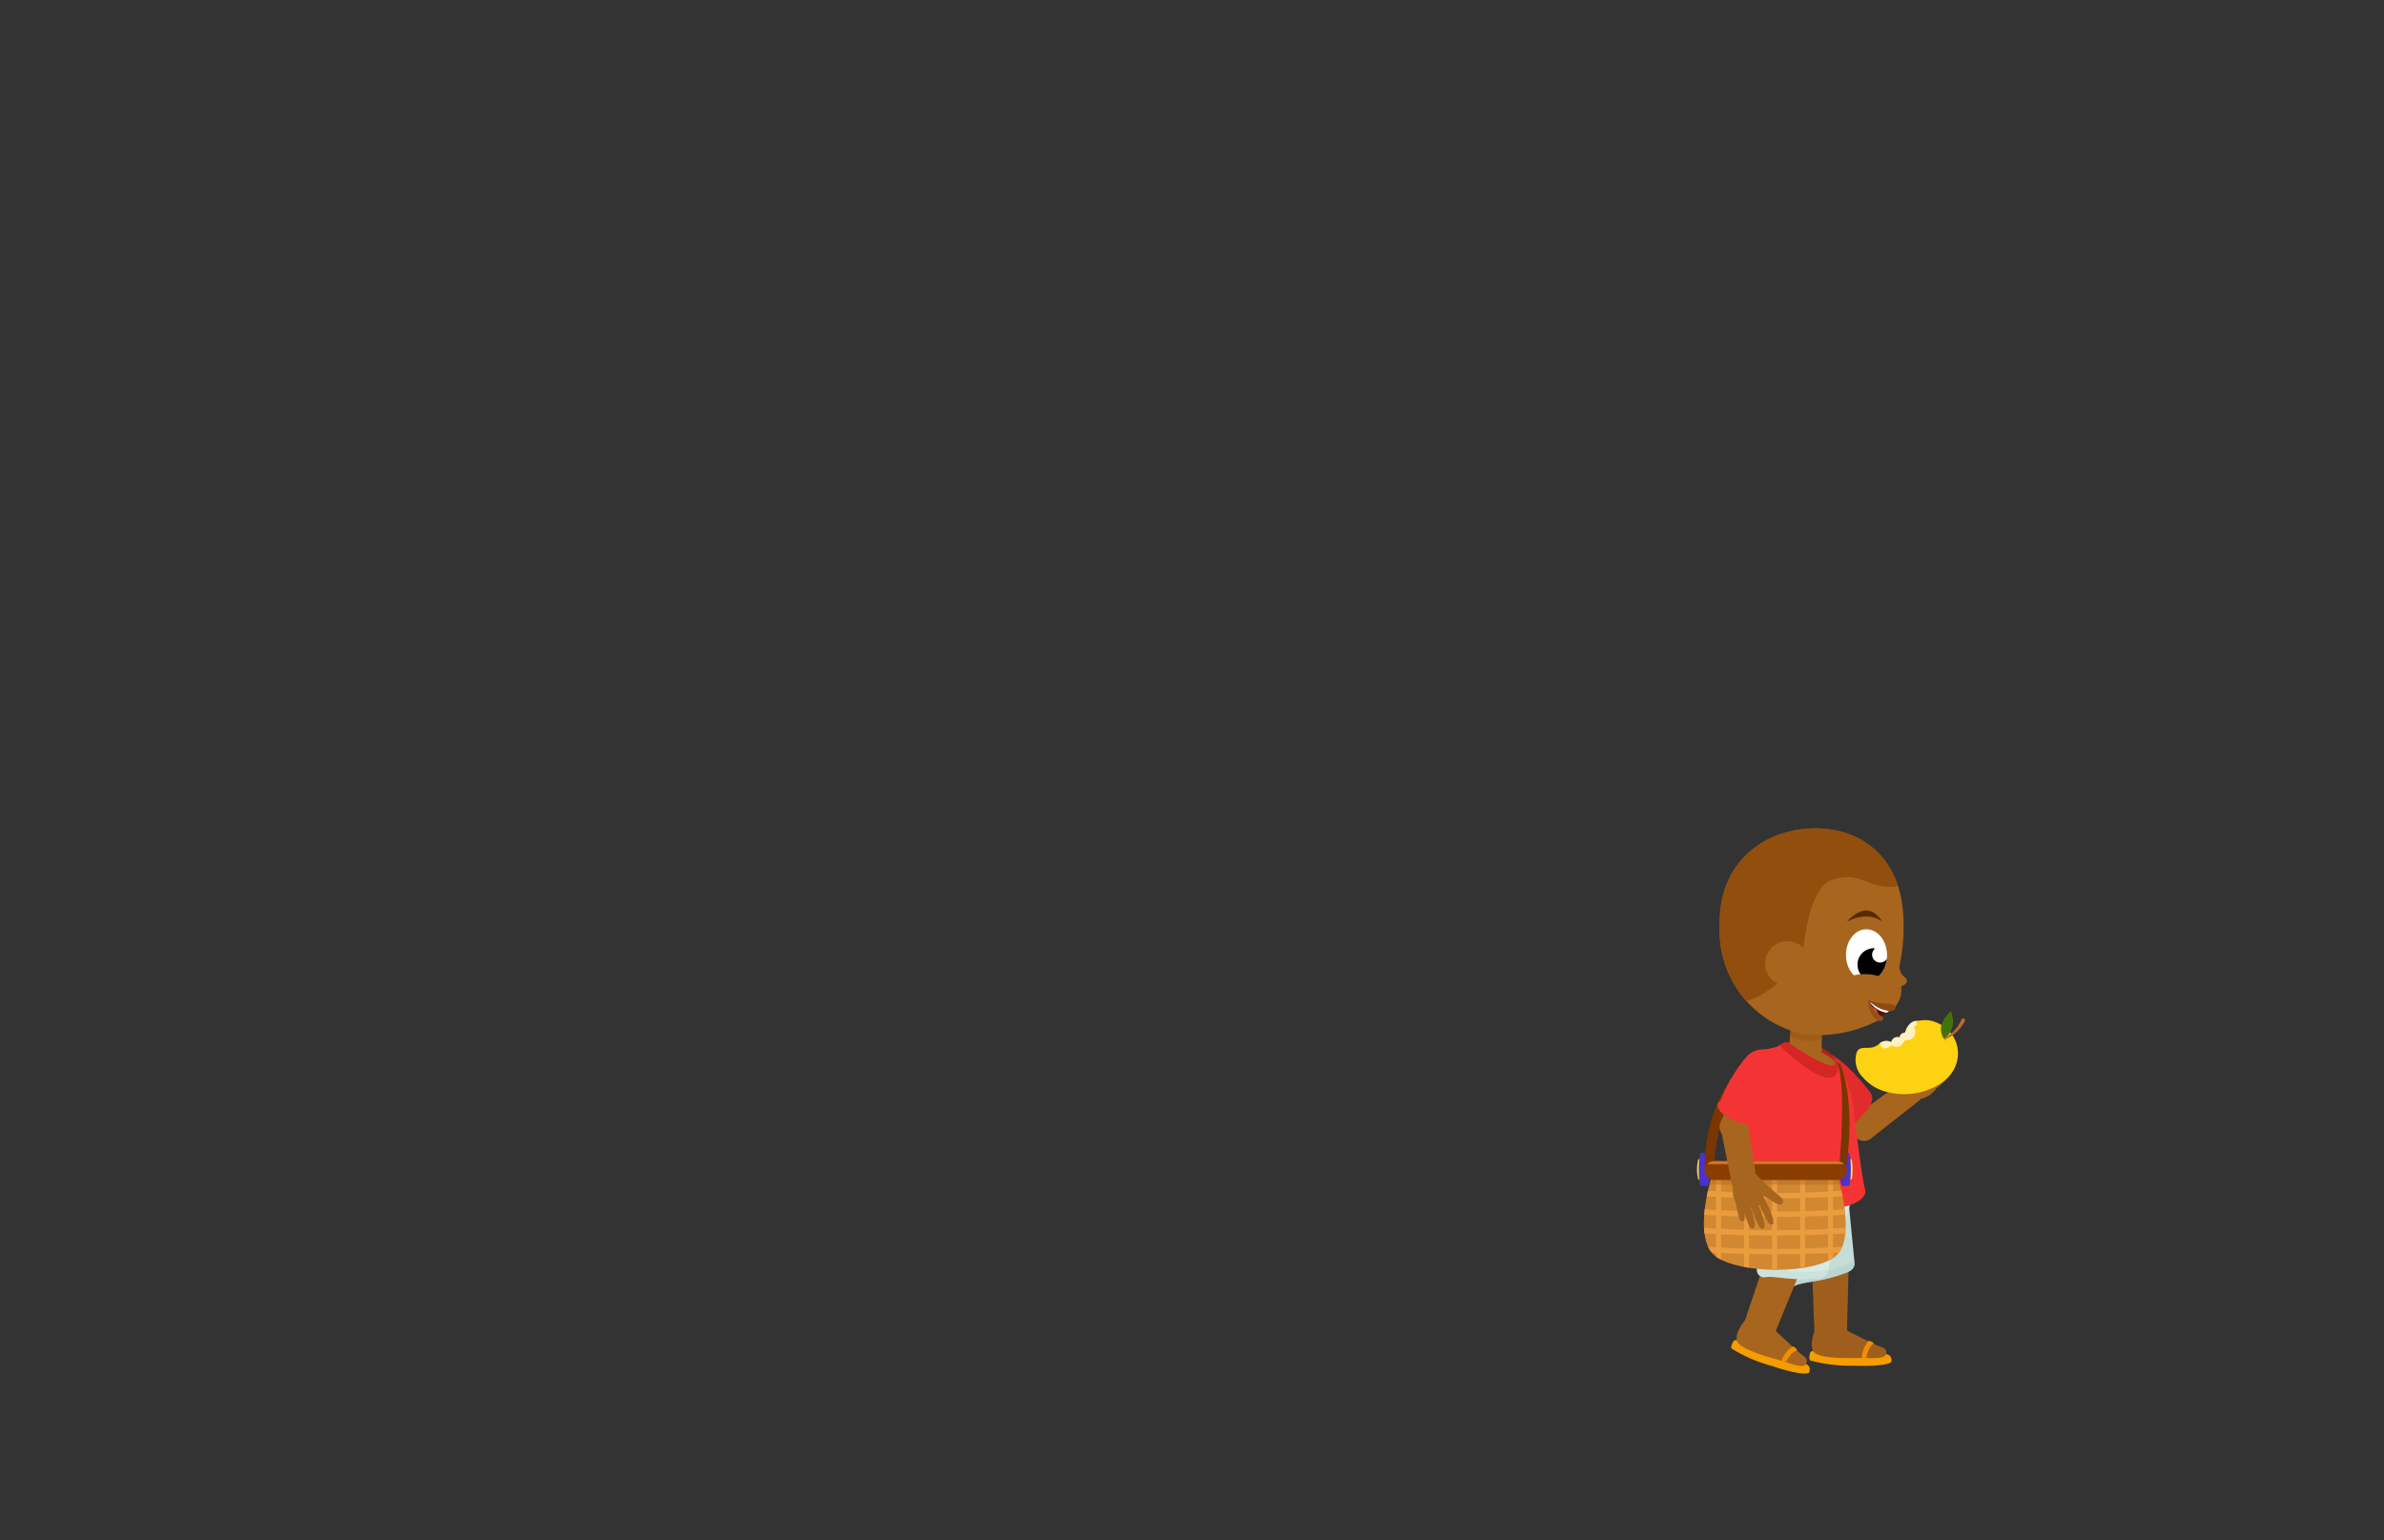 <svg id="Layer_1" data-name="Layer 1" xmlns="http://www.w3.org/2000/svg" xmlns:xlink="http://www.w3.org/1999/xlink" viewBox="0 0 260 168"><rect x="0" y="0" width="260" height="168" fill="#333333" stroke="none"/><defs><style>.cls-1{fill:#c5ddd7;}.cls-2{fill:#d6eae6;}.cls-3{fill:#a8651d;}.cls-4{fill:#fff;}.cls-5{fill:#f43434;}.cls-6{fill:#d18830;}.cls-7{fill:#893e00;}.cls-8{fill:none;}.cls-9{fill:#ffe33b;}.cls-10{fill:#4932ce;}.cls-11{fill:#7a3501;}.cls-12{fill:#e22b2b;}.cls-13{fill:#a05e1d;}.cls-14{clip-path:url(#clip-path);}.cls-15{fill:#aecec5;}.cls-15,.cls-19{opacity:0.44;}.cls-16{fill:#f49c00;}.cls-17{fill:#f28f00;}.cls-18{clip-path:url(#clip-path-2);}.cls-19{fill:#bcd8d1;}.cls-20{fill:#c0e2da;}.cls-21{fill:#bc1d1d;}.cls-22{clip-path:url(#clip-path-3);}.cls-23{fill:#935212;opacity:0.46;}.cls-24{fill:#590b0b;}.cls-25{fill:#ea4747;}.cls-26{clip-path:url(#clip-path-4);}.cls-27{fill:#914e0c;}.cls-28{clip-path:url(#clip-path-5);}.cls-29{fill:#562b04;}.cls-30{fill:#8c4b10;}.cls-31{fill:#935115;}.cls-32{clip-path:url(#clip-path-6);}.cls-33{fill:#d62525;}.cls-34{clip-path:url(#clip-path-7);}.cls-35{fill:#ea9c3f;}.cls-36{fill:#af6822;opacity:0.42;}.cls-37{clip-path:url(#clip-path-8);}.cls-38{fill:#d67422;}.cls-39{fill:#fcf1c3;}.cls-40{clip-path:url(#clip-path-9);}.cls-41{fill:#fcd212;}.cls-42{fill:#f6b019;}.cls-43{fill:#bc6828;}.cls-44{fill:#43720c;}.cls-45{clip-path:url(#clip-path-10);}</style><clipPath id="clip-path"><path class="cls-1" d="M190.59,128.65a74.1,74.1,0,0,1,4.13,11,.78.78,0,0,0,1.09.56c1-.46,2.84-.34,5.63-1.43.51-.2.91-.58.81-1.11l-.73-7.55-.53-4.63Z"/></clipPath><clipPath id="clip-path-2"><path class="cls-2" d="M190.61,126.77a73.25,73.25,0,0,1,1,11.69.78.78,0,0,0,.9.83c1.07-.18,2.83.44,5.81.14.54-.05,1-.31,1.08-.85l1.34-7.47.74-4.6Z"/></clipPath><clipPath id="clip-path-3"><polygon class="cls-3" points="195.06 115.2 198.66 115.27 198.71 111.2 195.37 111.2 195.06 115.2"/></clipPath><clipPath id="clip-path-4"><path class="cls-3" d="M198.13,112.89a13.88,13.88,0,0,0,7.2-1.88l-.08-.07a2.43,2.43,0,0,1-1.34-1.71c2.17,1.46,2.75.61,2.75.61a2.91,2.91,0,0,0,.71-1.88,2.75,2.75,0,0,0-.49-1.48,20.07,20.07,0,0,0,.72-6c-.1-6.79-4.48-10.21-9.81-10.13S187.46,94,187.56,100.78a11.53,11.53,0,0,0,8.26,11.78,5.79,5.79,0,0,0,2,.33Z"/></clipPath><clipPath id="clip-path-5"><ellipse class="cls-4" cx="203.57" cy="104.16" rx="2.24" ry="2.82" transform="translate(-1.53 3.04) rotate(-0.85)"/></clipPath><clipPath id="clip-path-6"><path class="cls-5" d="M195,113.69s6.76,4.71,4.79,1.3a12.54,12.54,0,0,1,2.31,5.53c.34,3,1,8.08,1.3,9.21s-1.71,2-4.24,2.24-8.4.74-9.48-2,.65-11.82,1.9-14.81a1.17,1.17,0,0,1,.89-.7c.34-.06.79-.15,1.32-.29C194.12,114,194.51,113.67,195,113.69Z"/></clipPath><clipPath id="clip-path-7"><path class="cls-6" d="M186.72,128.16s-2.31,7.05.49,8.94,10.66,1.86,13-.11.17-8.83.17-8.83Z"/></clipPath><clipPath id="clip-path-8"><rect class="cls-7" x="185.89" y="126.64" width="15.55" height="2.06" rx="1.03"/></clipPath><clipPath id="clip-path-9"><path class="cls-8" d="M208.5,110.23a6.87,6.87,0,0,1,4.4-1.18,2.08,2.08,0,0,1,.88.22,2.06,2.06,0,0,1,.57.53,6.66,6.66,0,0,1,1.28,5.61,2.62,2.62,0,0,1-.33.87,4.56,4.56,0,0,1-.89.92,12.91,12.91,0,0,1-2.17,1.89,6.25,6.25,0,0,1-1.54.54,19.71,19.71,0,0,1-4.72.55,4.09,4.09,0,0,1-2.49-.6,4.25,4.25,0,0,1-1.06-1.39,10.86,10.86,0,0,1-.86-1.91,2.55,2.55,0,0,1,.14-2.23,3.14,3.14,0,0,1,2.2-1,1,1,0,0,1,.62,0c.28.15.36.53.63.7a.41.41,0,0,0,.21.57.73.73,0,0,0,.65-.13.67.67,0,0,1,.28-.14.73.73,0,0,1,.25.08.84.84,0,0,0,1-.36,1,1,0,0,1,.16-.24c.12-.11.3-.09.46-.11a.85.85,0,0,0,.52-1.41.43.43,0,0,0-.16-.85l-.13-.76"/></clipPath><clipPath id="clip-path-10"><path class="cls-8" d="M212.92,112.16a2.89,2.89,0,0,0-.12-1.87s-1.9,1.47-.82,3a2.15,2.15,0,0,0,.94-1.18"/></clipPath></defs><path class="cls-9" d="M185.83,127.54a2.38,2.38,0,0,0-.14-1.12h-.47a4.55,4.55,0,0,0,0,2.24h.47A2.38,2.38,0,0,0,185.83,127.54Z"/><path class="cls-10" d="M186.47,127.54a3.71,3.71,0,0,0-.23-1.78h-.74c-.13,0-.23.79-.23,1.78s.1,1.79.23,1.79h.74A3.67,3.67,0,0,0,186.47,127.54Z"/><path class="cls-11" d="M191.43,114.82a22.79,22.79,0,0,0-4.5,12.52l-1,.27S185.34,119.82,191.43,114.82Z"/><path class="cls-3" d="M208.38,118l1,1.24a.59.59,0,0,1-.1.82l-5,3.92-1.84-2.34,5.12-3.74A.58.58,0,0,1,208.38,118Z"/><path class="cls-3" d="M208.25,114.85a1.19,1.19,0,0,1,.17-.49.42.42,0,0,1,.46-.17c.23.09.26.41.25.66l-.08,1.54c.24-.07.3-.47.54-.46a.39.39,0,0,1,.18.06,3.13,3.13,0,0,1,1.44,2.17,1.13,1.13,0,0,1,0,.41,1.1,1.1,0,0,1-.32.48,2.58,2.58,0,0,1-2.1.83,1.51,1.51,0,0,1-1.33-1.8C207.78,117,208,116,208.25,114.85Z"/><path class="cls-3" d="M209.38,116.05a8.63,8.63,0,0,1,1.46-1.84c.12-.12.27-.24.43-.19a.3.3,0,0,1,.18.32.81.81,0,0,1-.15.37,10,10,0,0,1-1.51,2c-.08.07-.23,0-.33,0a.19.19,0,0,1-.23-.16"/><path class="cls-3" d="M210.14,116.54a8.4,8.4,0,0,1,1.56-1.75c.13-.11.29-.23.44-.17a.32.32,0,0,1,.16.34.76.76,0,0,1-.17.35,9.76,9.76,0,0,1-1.62,1.93c-.08.07-.23,0-.33,0s-.23-.07-.22-.18"/><path class="cls-3" d="M210.51,117.39a8.7,8.7,0,0,1,1.67-1.65c.13-.1.3-.21.45-.14a.32.32,0,0,1,.14.35.79.79,0,0,1-.2.34,9.38,9.38,0,0,1-1.74,1.82c-.08.07-.22,0-.33,0s-.22-.08-.2-.19"/><path class="cls-3" d="M210.5,118.34a7.34,7.34,0,0,1,1.63-1.3c.13-.08.29-.16.41-.08a.28.28,0,0,1,.09.32.8.8,0,0,1-.2.29,8.77,8.77,0,0,1-1.72,1.44c-.08,0-.2,0-.3,0a.18.18,0,0,1-.16-.19"/><path class="cls-3" d="M198,118.86l4.36,5.13a1.23,1.23,0,0,0,1.76.14,2.54,2.54,0,0,0,.67-1.26.87.87,0,0,0-.2-.83l-4.64-5Z"/><path class="cls-12" d="M196.88,116.1a2.39,2.39,0,0,0,0,2,16.53,16.53,0,0,0,2.9,4.49l.29.57s.87.74,2.81-1.25c.81-.83,1.78-1.87,1.06-2.82-.2-.27-.94-1.15-1.24-1.49C201.05,115.8,198.29,113.07,196.88,116.1Z"/><path class="cls-13" d="M197.55,136.43l.34,9a4.39,4.39,0,0,0,3.54-.16l.23-9a2.1,2.1,0,0,0-4.11.16Z"/><path class="cls-1" d="M190.59,128.65a74.1,74.1,0,0,1,4.13,11,.78.78,0,0,0,1.09.56c1-.46,2.84-.34,5.63-1.43.51-.2.91-.58.81-1.11l-.73-7.55-.53-4.63Z"/><g class="cls-14"><path class="cls-15" d="M198.42,138.76a12.08,12.08,0,0,0,4.84-1.82,7,7,0,0,1,.33,1.58.32.32,0,0,1,0,.17.23.23,0,0,1-.15.1,47,47,0,0,1-8.82,2.27c-.2,0-.46,0-.57-.14a.54.54,0,0,1-.06-.31c.07-1,.38-1.29,1.39-1.52S197.4,138.89,198.42,138.76Z"/></g><path class="cls-16" d="M204.79,147.48a3.87,3.87,0,0,1,1.28.34.72.72,0,0,1,.2.72s-.42.55-4.12.41a16.73,16.73,0,0,1-4.73-.57s-.2-.15,0-.86S204.79,147.48,204.79,147.48Z"/><path class="cls-13" d="M201.51,145.17s2.76,1.38,3.3,1.6,1,.29.89.87-1.32.48-2.46.47-5,.18-5.5-.76.39-2.72.39-2.72A2.89,2.89,0,0,1,201.51,145.17Z"/><path class="cls-17" d="M203.53,148.14s.26-1.44.85-1.59a.77.77,0,0,0-.58-.3,2.88,2.88,0,0,0-.75,1.88S203.15,148.3,203.53,148.14Z"/><path class="cls-2" d="M201.91,130.3s-.15,4-3.1,4.38-7.62,1.82-8.56-4.75Z"/><path class="cls-3" d="M193.17,135.51l-2.88,8.55a4.39,4.39,0,0,0,3.37,1.1l3.42-8.33a2.11,2.11,0,0,0-3.91-1.32Z"/><path class="cls-2" d="M190.61,126.77a73.25,73.25,0,0,1,1,11.69.78.78,0,0,0,.9.83c1.07-.18,2.83.44,5.81.14.54-.05,1-.31,1.08-.85l1.34-7.47.74-4.6Z"/><g class="cls-18"><path class="cls-19" d="M195.42,138.62a12.36,12.36,0,0,0,5.16-.44,7.19,7.19,0,0,1-.12,1.6.29.29,0,0,1-.07.16.35.35,0,0,1-.17.06,48.53,48.53,0,0,1-9.1-.2c-.21,0-.46-.09-.52-.29a.48.48,0,0,1,0-.31c.34-1,.71-1.14,1.74-1.09S194.4,138.47,195.42,138.62Z"/></g><rect class="cls-20" x="193.36" y="134.41" width="4.58" height="3.36" rx="0.66" transform="translate(385.69 279.9) rotate(-177.7)"/><path class="cls-16" d="M196.14,148.31a3.83,3.83,0,0,1,1.13.68.72.72,0,0,1,0,.75s-.56.41-4.06-.77a16.17,16.17,0,0,1-4.38-1.9s-.14-.2.25-.82S196.14,148.31,196.14,148.31Z"/><path class="cls-3" d="M193.66,145.16s2.25,2.11,2.71,2.48.87.56.6,1.09-1.41.08-2.49-.26-4.84-1.24-5.06-2.29,1.15-2.49,1.15-2.49A2.89,2.89,0,0,1,193.66,145.16Z"/><path class="cls-17" d="M194.75,148.58s.66-1.3,1.26-1.28a.76.76,0,0,0-.46-.45,2.85,2.85,0,0,0-1.26,1.59S194.34,148.63,194.75,148.58Z"/><path class="cls-21" d="M199.75,115a6.11,6.11,0,0,0-5.09-1.26l.57,2.74,5.12,1.25S200.52,115.67,199.75,115Z"/><polygon class="cls-3" points="195.06 115.2 198.66 115.27 198.71 111.2 195.37 111.2 195.06 115.2"/><g class="cls-22"><ellipse class="cls-23" cx="196.91" cy="111.8" rx="1.7" ry="3.06" transform="translate(56.36 289.33) rotate(-81.22)"/></g><path class="cls-3" d="M200.09,115.75s-1.58-1.75-5.21-1.7l1.05,3.71,4.76.21Z"/><path class="cls-24" d="M205.9,110a5.44,5.44,0,0,0-.75,1s-1.41-1-1.34-1.73Z"/><path class="cls-4" d="M206.14,110.1a1.86,1.86,0,0,1-.35.35,2.64,2.64,0,0,1-1.86-1.15l1.25.36Z"/><ellipse class="cls-25" cx="204.11" cy="110.64" rx="0.71" ry="0.89" transform="translate(-27.98 104.61) rotate(-26.97)"/><path class="cls-3" d="M198.13,112.89a13.88,13.88,0,0,0,7.2-1.88l-.08-.07a2.43,2.43,0,0,1-1.34-1.71c2.17,1.46,2.75.61,2.75.61a2.91,2.91,0,0,0,.71-1.88,2.75,2.75,0,0,0-.49-1.48,20.07,20.07,0,0,0,.72-6c-.1-6.79-4.48-10.21-9.81-10.13S187.46,94,187.56,100.78a11.53,11.53,0,0,0,8.26,11.78,5.79,5.79,0,0,0,2,.33Z"/><g class="cls-26"><path class="cls-27" d="M196.62,104.27s.41-7.49,3.24-8.33,3.53.52,5.42.72a5.06,5.06,0,0,0,2.95-.44l-.13-9-22,.33-.85,18,.57,2.63c1.13,1.15,3.88,1.79,6.41.24A14.91,14.91,0,0,0,196.62,104.27Z"/></g><ellipse class="cls-4" cx="203.57" cy="104.16" rx="2.24" ry="2.82" transform="translate(-1.53 3.04) rotate(-0.85)"/><g class="cls-28"><path d="M204.35,103.44l.16,0a.86.86,0,0,0,.55,1.54.86.86,0,0,0,.83-.71,1.79,1.79,0,1,1-1.54-.85Z"/></g><path class="cls-29" d="M205.28,100.52s-1.44-1.26-3.85,0C201.43,100.57,203.54,97.76,205.28,100.52Z"/><ellipse class="cls-3" cx="203.31" cy="107.06" rx="2.2" ry="0.82" transform="translate(-1.57 3.03) rotate(-0.85)"/><path class="cls-3" d="M207.15,105.45a1.45,1.45,0,0,0,.54,1.1c.54.42.32,1-1,1.16S206.38,103.72,207.15,105.45Z"/><path class="cls-30" d="M206.74,109.87a.54.54,0,0,1-.65.4,3.61,3.61,0,0,1-2.35-1.23,4.7,4.7,0,0,0,1.25.36C205.7,109.5,206.71,109.43,206.74,109.87Z"/><path class="cls-31" d="M203.91,109.23a2.89,2.89,0,0,0,.8,1.24c.58.51.69.35.68.63s-.54.52-1.15-.3a2.63,2.63,0,0,1-.5-1.76S203.93,109.12,203.91,109.23Z"/><circle class="cls-3" cx="194.94" cy="105.09" r="2.44" transform="translate(44.1 267.24) rotate(-75.4)"/><path class="cls-5" d="M195,113.69s6.76,4.71,4.79,1.3a12.54,12.54,0,0,1,2.31,5.53c.34,3,1,8.08,1.3,9.21s-1.71,2-4.24,2.24-8.4.74-9.48-2,.65-11.82,1.9-14.81a1.17,1.17,0,0,1,.89-.7c.34-.06.79-.15,1.32-.29C194.12,114,194.51,113.67,195,113.69Z"/><g class="cls-32"><path class="cls-33" d="M193.65,113.64s8.2,8.15,6.63.92l-4.85-1.65Z"/></g><path class="cls-9" d="M201.28,127.54a2.32,2.32,0,0,1,.15-1.12h.46c.08,0,.15.5.15,1.12s-.07,1.12-.15,1.12h-.46A2.32,2.32,0,0,1,201.28,127.54Z"/><path class="cls-10" d="M200.65,127.54a3.71,3.71,0,0,1,.23-1.78h.74c.13,0,.23.79.23,1.78s-.1,1.79-.23,1.79h-.74A3.67,3.67,0,0,1,200.65,127.54Z"/><path class="cls-11" d="M200.63,126.65s.77-8.27-.28-10.78l.37.22s1.71,3.81.64,11.1Z"/><path class="cls-6" d="M186.72,128.16s-2.31,7.05.49,8.94,10.66,1.86,13-.11.17-8.83.17-8.83Z"/><g class="cls-34"><rect class="cls-35" x="187.16" y="125.93" width="0.54" height="13.95"/><rect class="cls-35" x="190.21" y="125.93" width="0.54" height="13.95"/><rect class="cls-35" x="193.27" y="125.93" width="0.54" height="13.95"/><rect class="cls-35" x="196.32" y="125.93" width="0.54" height="13.95"/><rect class="cls-35" x="199.37" y="125.93" width="0.54" height="13.95"/><path class="cls-35" d="M202.26,130.4c-2.73.18-5.65.3-8.73.3s-6-.12-8.7-.3v-.63c2.69.21,5.6.35,8.7.35s6-.14,8.73-.35Z"/><path class="cls-35" d="M202.26,132.43c-2.73.19-5.65.3-8.73.3s-6-.11-8.7-.3v-.63c2.69.22,5.6.35,8.7.35s6-.13,8.73-.35Z"/><path class="cls-35" d="M202.26,134.47c-2.73.18-5.65.29-8.73.29s-6-.11-8.7-.29v-.64c2.69.22,5.6.35,8.7.35s6-.13,8.73-.35Z"/><path class="cls-35" d="M202.26,136.5c-2.73.19-5.65.3-8.73.3s-6-.11-8.7-.3v-.63c2.69.21,5.6.35,8.7.35s6-.13,8.73-.35Z"/><rect class="cls-36" x="185" y="126.75" width="17.85" height="2.45"/></g><rect class="cls-7" x="185.89" y="126.64" width="15.55" height="2.06" rx="1.03"/><g class="cls-37"><rect class="cls-38" x="185.19" y="125.89" width="16.74" height="1.08"/></g><path class="cls-3" d="M190.3,116.21l-2.66,6.19a1.24,1.24,0,0,0,.65,1.64,2.58,2.58,0,0,0,1.44,0,.93.93,0,0,0,.65-.55l2.41-6.38Z"/><path class="cls-5" d="M192.2,114.45a2.38,2.38,0,0,0-1.76.85,16.74,16.74,0,0,0-2.74,4.6l-.38.51s-.27,1.11,2.38,2c1.1.35,2.46.76,3-.31.15-.3.61-1.35.77-1.77C194.33,118.05,195.54,114.36,192.2,114.45Z"/><path class="cls-3" d="M189.59,130l1.59-.23a.59.59,0,0,0,.47-.67l-1-6.27-2.94.49,1.25,6.21A.59.59,0,0,0,189.59,130Z"/><path class="cls-3" d="M194.07,130.44a1.44,1.44,0,0,1,.35.39.44.44,0,0,1-.07.49c-.2.16-.49,0-.7-.1l-1.31-.81c-.06.24.27.48.14.69a.44.44,0,0,1-.14.13,3.16,3.16,0,0,1-2.6.21,1.22,1.22,0,0,1-.35-.2,1,1,0,0,1-.27-.51,2.61,2.61,0,0,1,.29-2.25,1.52,1.52,0,0,1,2.22-.29A32.5,32.5,0,0,0,194.07,130.44Z"/><path class="cls-3" d="M192.48,130.86a8.43,8.43,0,0,1,.9,2.17c0,.16.08.35,0,.46a.31.31,0,0,1-.38,0,.74.74,0,0,1-.24-.31,9.41,9.41,0,0,1-1-2.29c0-.11.08-.22.12-.32s.16-.17.25-.11"/><path class="cls-3" d="M191.68,131.29a8.17,8.17,0,0,1,.77,2.21c0,.16.06.36-.06.46a.32.32,0,0,1-.38,0,.8.8,0,0,1-.22-.32,9.74,9.74,0,0,1-.9-2.35c0-.11.09-.21.13-.31s.17-.16.26-.1"/><path class="cls-3" d="M190.75,131.2a8.36,8.36,0,0,1,.64,2.26c0,.16,0,.36-.1.45a.3.3,0,0,1-.37,0,.85.85,0,0,1-.21-.34,9.69,9.69,0,0,1-.75-2.4c0-.11.11-.2.16-.3a.19.19,0,0,1,.27-.08"/><path class="cls-3" d="M189.93,130.72a7.61,7.61,0,0,1,.35,2.07c0,.14,0,.32-.13.39a.29.29,0,0,1-.33-.07.78.78,0,0,1-.15-.32,8.83,8.83,0,0,1-.43-2.21c0-.09.11-.16.17-.24a.16.16,0,0,1,.24-.05"/><path class="cls-39" d="M209.41,111.41a1,1,0,0,0-1,.15,1.83,1.83,0,0,0-.6.91.27.27,0,0,1-.07.13.3.3,0,0,1-.16.05.54.54,0,0,0-.41.49.68.68,0,0,0-.91.51,1.19,1.19,0,0,0-1.07,0,.76.76,0,0,0-.36.94c.18.4.7.49,1.14.5a13.5,13.5,0,0,0,1.42-.07,3.25,3.25,0,0,0,2-.81,1.91,1.91,0,0,0-.2-2.83l.05.31"/><g class="cls-40"><path class="cls-41" d="M212.14,112.07a3.55,3.55,0,0,1,1.17,4.08c-.72,2.14-4.13,3.83-7.54,2.94a5,5,0,0,1-2.58-1.57,2.66,2.66,0,0,1-.67-2.81h0c.33-.68,1.22-.27,1.86-.53C206.39,113.34,208.94,109.65,212.14,112.07Z"/><path class="cls-42" d="M211.73,112.93s0,.45.73.68"/><path class="cls-43" d="M212.15,113.36a4.39,4.39,0,0,0,2.14-2,.2.2,0,0,0-.09-.27h0a.22.22,0,0,0-.29.11,3.9,3.9,0,0,1-1.84,2,.09.09,0,0,0,0,.14h0A.09.09,0,0,0,212.15,113.36Z"/><path class="cls-44" d="M212,113.27s1.59-.8.77-3C212.8,110.29,210.94,111.71,212,113.27Z"/><g class="cls-45"><polygon class="cls-8" points="212.8 110.29 212.03 113.28 212.57 113.2 213.36 111.44 212.8 110.29"/></g></g></svg>